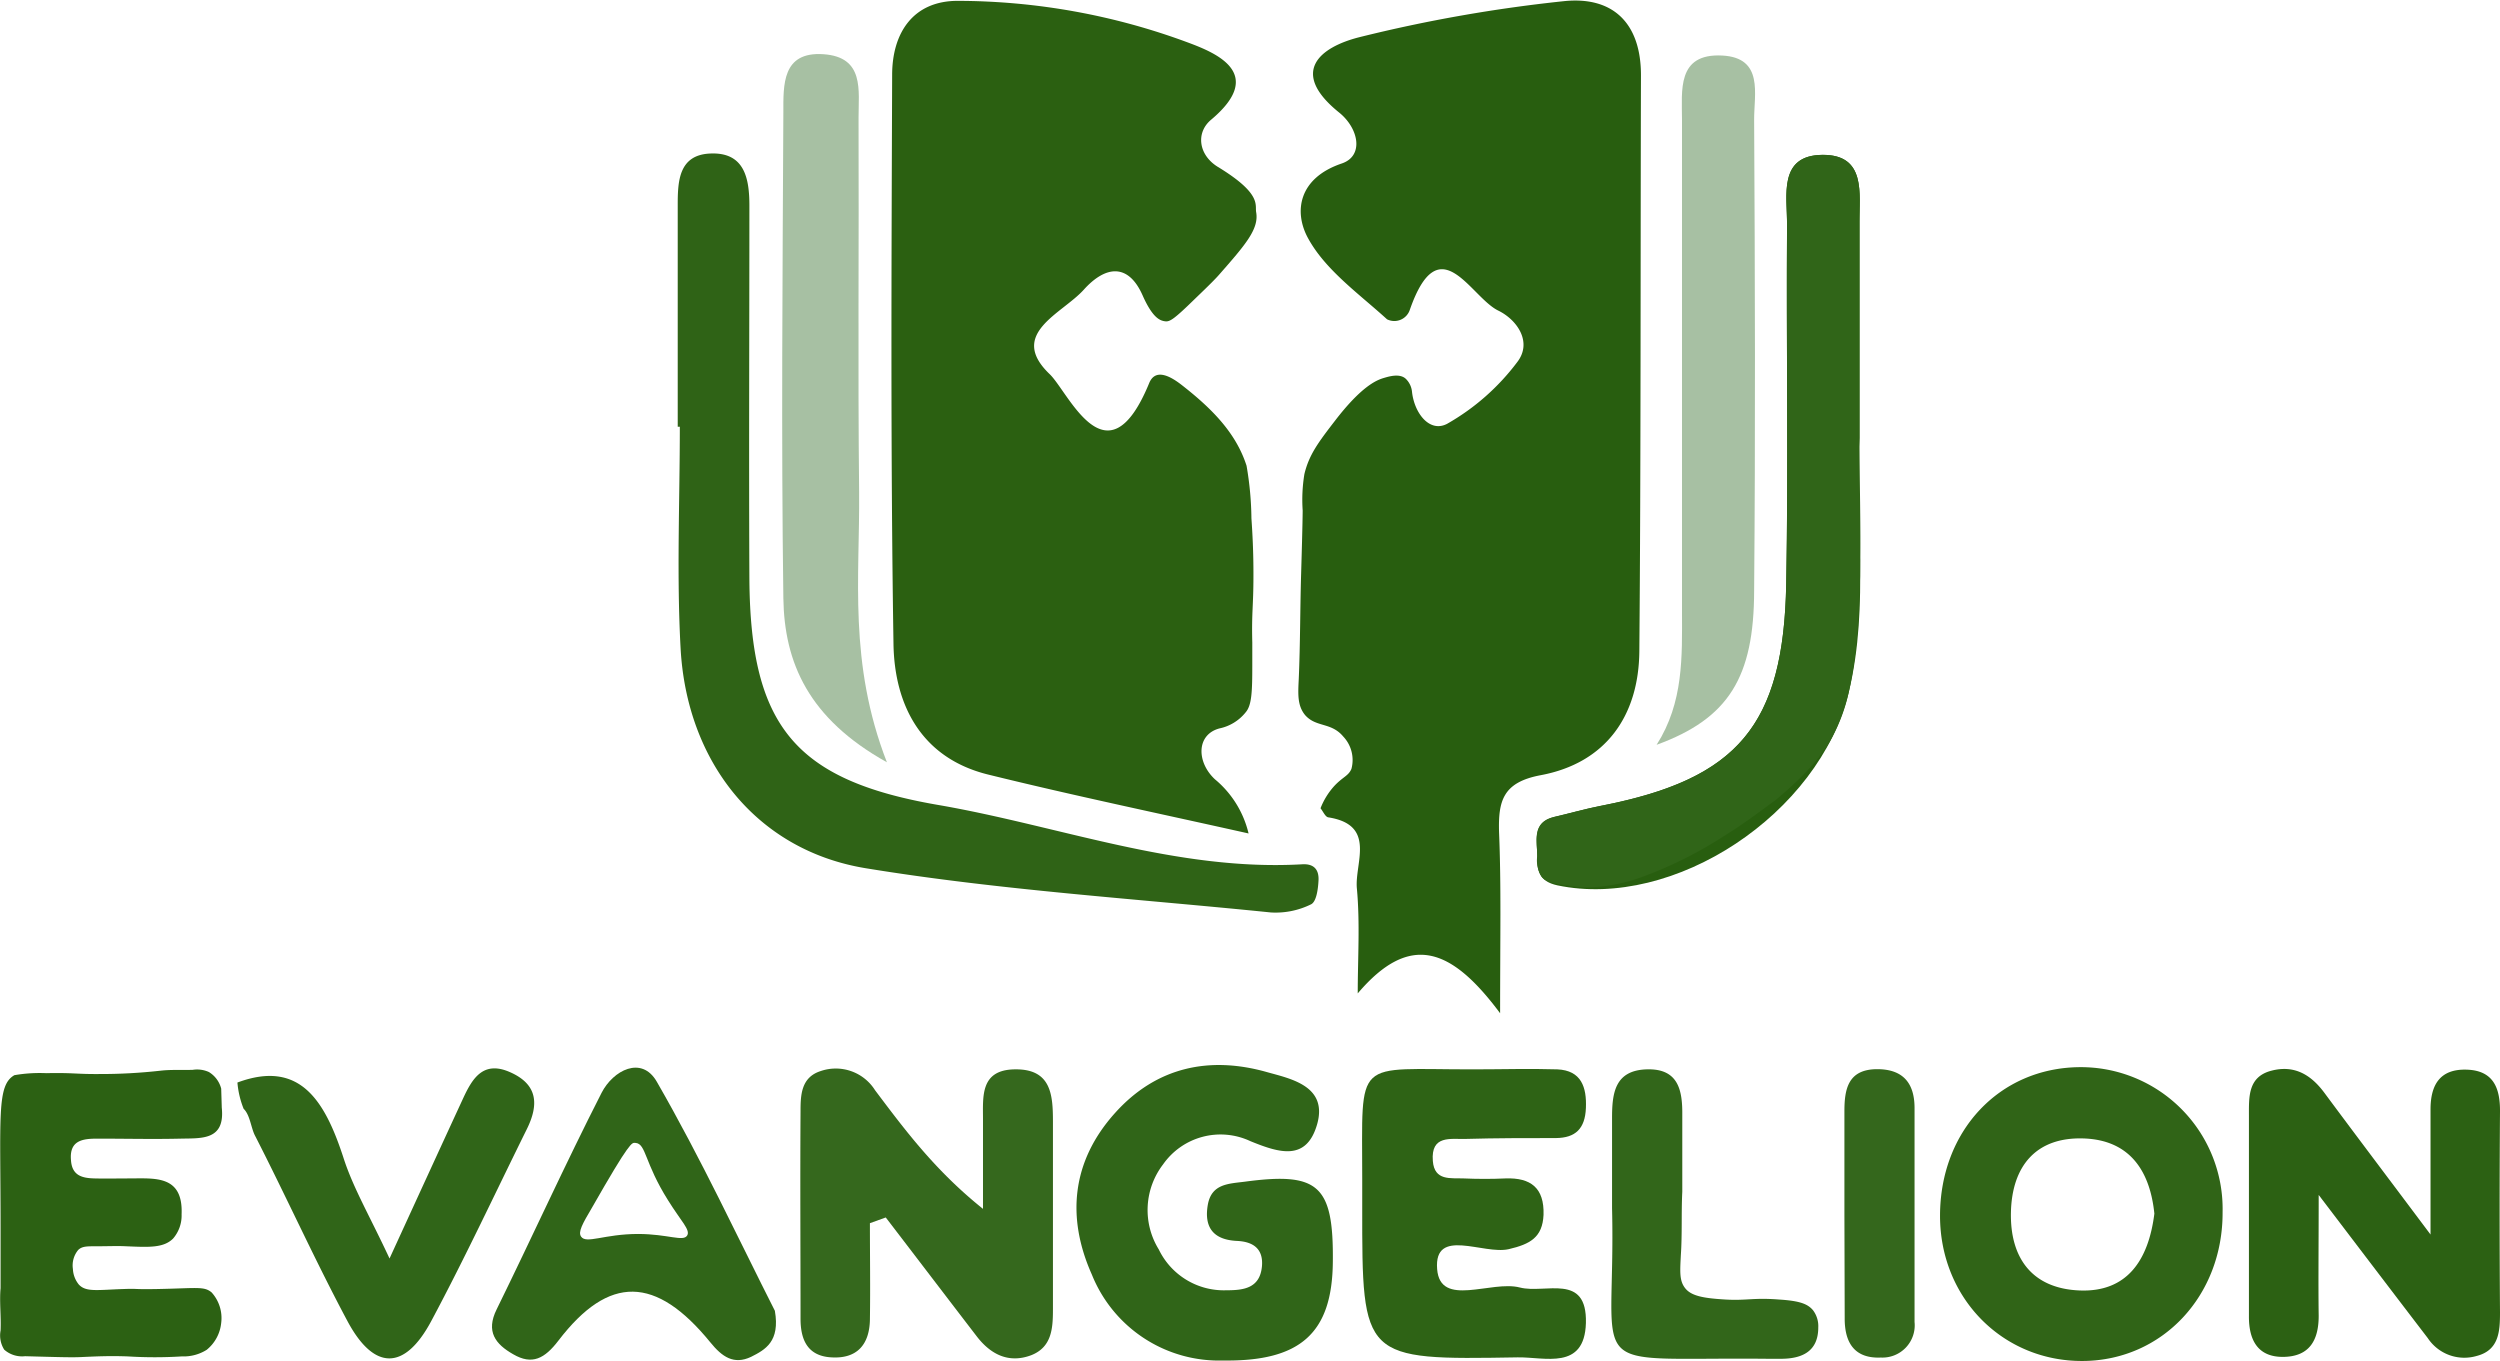 <svg id="Layer_1" data-name="Layer 1" xmlns="http://www.w3.org/2000/svg" viewBox="0 0 261.98 142.62"><defs><style>.cls-1{fill:#2b6011;}.cls-2{fill:#285e0f;}.cls-3{fill:#2f6316;}.cls-4{fill:#306518;}.cls-5{fill:#a7c0a3;}.cls-6{fill:#35681d;}.cls-7{fill:#2c6113;}.cls-8{fill:#306417;}.cls-9{fill:#2e6315;}.cls-10{fill:#32661a;}.cls-11{fill:#34671c;}</style></defs><title>BB</title><path class="cls-1" d="M413.75,312" transform="translate(-277.24 -253.82)"/><path class="cls-2" d="M408.13,312.1" transform="translate(-277.24 -253.82)"/><g id="_Group_" data-name="&lt;Group&gt;"><path class="cls-2" d="M472.1,277.18c0,7,0,14,0,22.55-.58,7.86,1.12,17.34-1.13,26.65-3.09,12.76-18.32,22.78-30.52,20.22-2-.43-2.14-1.64-2.12-3.07s-.62-3.55,1.81-4.11c1.64-.38,3.27-.85,4.93-1.17,14.26-2.8,19.08-8.37,19.35-23.25.23-12.56,0-25.13.09-37.7,0-3-.92-7.21,3.7-7.25S472.07,274.13,472.1,277.18Z" transform="translate(-277.24 -253.82)"/></g><path class="cls-2" d="M434.44,360c-5.09-6.84-9.43-8.54-14.92-2.08,0-3.67.25-7.36-.09-11-.25-2.66,2.09-6.65-3-7.45-.31-.05-.54-.62-.81-.95a7.56,7.56,0,0,1,1.41-2.3c.92-1,1.51-1.07,1.83-1.83A3.58,3.58,0,0,0,418,331c-1.27-1.52-2.84-.93-4-2.25-.81-1-.74-2.17-.66-3.79.16-3.69.14-7.39.25-11.09.16-5.34.16-6.55.16-6.55a16.65,16.65,0,0,1,.18-3.82c.48-2,1.43-3.29,3.2-5.58,2.78-3.62,4.34-4.25,5.08-4.48.49-.14,1.7-.55,2.36.09a2.19,2.19,0,0,1,.64,1.38c.26,2.25,1.86,4.28,3.68,3.32a24,24,0,0,0,7.34-6.46c1.62-2.09,0-4.44-2-5.41-2.92-1.44-6.16-8.92-9.25-.08a1.71,1.71,0,0,1-2.39,1c-2.95-2.69-6.48-5.17-8.3-8.54-1.47-2.72-1-6.25,3.56-7.79,2.33-.79,1.79-3.66-.27-5.33-5.27-4.24-2.05-6.85,2.1-7.9a156.18,156.18,0,0,1,21.37-3.77c5.18-.57,8.16,2.26,8.15,7.78-.06,20.11,0,40.22-.17,60.33-.06,6.79-3.52,11.73-10.37,13-3.94.75-4.43,2.7-4.33,6C434.56,346.57,434.44,352.15,434.44,360Z" transform="translate(-277.24 -253.82)"/><path class="cls-1" d="M408.08,341.16c-9.52-2.13-18.49-4-27.36-6.19-6.92-1.74-9.75-7.24-9.85-13.68-.31-19.87-.21-39.74-.14-59.62,0-4.38,2.18-7.77,6.89-7.76a69.59,69.59,0,0,1,24.12,4.37c3.05,1.13,8.13,3.29,2.41,8.09-1.63,1.37-1.31,3.71.73,4.95,4.66,2.84,3.84,4,4,4.76.3,1.76-1.18,3.44-3.89,6.53-.33.38-1,1.06-2.42,2.42-2.28,2.23-2.73,2.53-3.24,2.46s-1.29-.31-2.36-2.73c-1.5-3.37-3.87-3.12-6.16-.58s-8,4.62-3.56,8.86c2,1.94,6,11.65,10.41.94.6-1.48,2-.92,3.42.19,3.14,2.45,5.68,5,6.79,8.46a34.24,34.24,0,0,1,.51,5.51c.1,1.46.22,3.46.21,6.08,0,3.13-.2,3.77-.12,6.94,0,.63,0,1.33,0,2.4,0,2.77-.06,4.17-.69,4.9a4.75,4.75,0,0,1-2.74,1.69c-2.44.64-2.43,3.52-.49,5.33A10.53,10.53,0,0,1,408.08,341.16Z" transform="translate(-277.24 -253.82)"/><path class="cls-3" d="M348.26,298.54c0-7.74,0-15.48,0-23.22,0-2.47.09-5.25,3.37-5.41,3.63-.18,4.14,2.59,4.14,5.46,0,13.06-.06,26.12,0,39.18.12,15.3,4.75,21,19.65,23.6,12.75,2.18,25.09,7,38.3,6.24,1.31-.07,1.74.67,1.69,1.68s-.24,2.26-.79,2.52a8.4,8.4,0,0,1-4.19.85C396.28,348,382,347.1,368,344.81c-11.5-1.87-18.8-11.19-19.44-23.07-.42-7.71-.08-15.47-.08-23.2Z" transform="translate(-277.24 -253.82)"/><path class="cls-4" d="M472.1,277.18c0,7,0,14,0,22.55s.58,19.13-1.13,26.65a18.3,18.3,0,0,1-1.71,4.66c-.53,1-1.82,3.19-6,6.66-.28.18-1,.74-2,1.46s-2.25,1.6-3.61,2.43a42.69,42.69,0,0,1-8.23,4.09,18,18,0,0,1-5.35,1.12,12.84,12.84,0,0,1-2.59-.19c-1.46-.21-2.21-.33-2.68-.9a3.19,3.19,0,0,1-.47-2.18c0-1.58-.62-3.55,1.81-4.11,1.64-.38,3.27-.85,4.93-1.17,14.26-2.8,19.08-8.37,19.35-23.25.23-12.56,0-25.13.09-37.7,0-3-.92-7.21,3.7-7.25S472.07,274.13,472.1,277.18Z" transform="translate(-277.24 -253.82)"/><path class="cls-5" d="M370.18,333.7c-8.22-4.58-10.75-10.44-10.85-17.19-.23-17-.08-33.93,0-50.9,0-2.88-.15-6.4,4.19-6.11s3.68,3.81,3.69,6.65c.05,13.09-.08,26.18.06,39.26C367.35,314.29,366.13,323.27,370.18,333.7Z" transform="translate(-277.24 -253.82)"/><path class="cls-5" d="M450.84,331.87c2.84-4.45,2.67-9.25,2.66-14q0-25.74,0-51.48c0-3.07-.57-7,4.22-6.75,4.38.23,3.32,4.06,3.34,6.74.09,16.44.14,32.87,0,49.31C461.05,324.83,458.37,329.12,450.84,331.87Z" transform="translate(-277.24 -253.82)"/><path class="cls-4" d="M358.44,391.18c-3.77-7.43-7.72-15.93-12.37-24-1.59-2.78-4.58-1.2-5.79,1.16-3.82,7.49-7.29,15.15-11,22.7-1.15,2.33-.11,3.64,1.73,4.69,2,1.17,3.31.46,4.76-1.44,5.29-6.9,10.2-6.8,15.91.2,1.23,1.52,2.46,2.37,4.26,1.52C357.43,395.26,359,394.41,358.44,391.18Zm-9.19-7.89c-.41.68-2-.15-5.12-.16-3.59,0-5.46,1.08-6,.27-.33-.48.15-1.34,1.13-3,2-3.5,3.05-5.23,3.65-6.06s.69-.77.95-.75c1.09.11.91,2.08,3.38,6C348.61,381.8,349.61,382.7,349.25,383.29Z" transform="translate(-277.24 -253.82)"/><path class="cls-6" d="M368.4,382c0,3.37.05,6.75,0,10.12-.05,2.58-1.33,4.12-4.07,3.94-2.49-.15-3.19-1.88-3.2-4,0-7.26-.05-14.52,0-21.79,0-1.69.06-3.54,2.08-4.2a4.86,4.86,0,0,1,5.73,2c3.16,4.2,6.3,8.42,11.31,12.43,0-3.13,0-6.26,0-9.38,0-2.4-.3-5.19,3.33-5.24,3.82-.06,4,2.66,4,5.5q0,9.81,0,19.61c0,2-.1,4-2.29,4.85-2.35.88-4.25-.09-5.71-2-3.18-4.14-6.34-8.29-9.52-12.44Z" transform="translate(-277.24 -253.82)"/><path class="cls-7" d="M531.94,383.19V370.08c0-2.53.95-4.25,3.77-4.17s3.53,1.92,3.51,4.41q-.08,10.51,0,21c0,2-.09,4-2.47,4.6a4.59,4.59,0,0,1-5.1-1.88c-3.37-4.4-6.73-8.82-11.43-15,0,5.4-.05,9,0,12.67,0,2.6-1,4.26-3.68,4.3s-3.65-1.73-3.63-4.28c0-7,0-14,0-21,0-1.95-.11-4.05,2.32-4.7s4.19.41,5.61,2.34C524.11,372.78,527.4,377.13,531.94,383.19Z" transform="translate(-277.24 -253.82)"/><path class="cls-8" d="M495.54,396.44c-8.41.07-15-6.58-15-15.21,0-8.87,6.19-15.5,14.61-15.58a14.86,14.86,0,0,1,15,15.19C510.19,389.6,503.85,396.37,495.54,396.44ZM503,381c-.44-4.33-2.46-7.72-7.43-7.88s-7.49,2.9-7.6,7.73,2.25,8,7.19,8.2S502.38,385.94,503,381Z" transform="translate(-277.24 -253.82)"/><path class="cls-4" d="M416.91,386.07c-.07,7.46-3.4,10.43-11.49,10.32a14.36,14.36,0,0,1-13.76-9c-2.66-5.95-2.15-11.84,2.41-16.92,4.35-4.86,9.92-6,15.91-4.31,2.48.7,6.44,1.44,5.28,5.49-1.12,3.87-3.94,3-7,1.75a7.35,7.35,0,0,0-9.14,2.44,7.86,7.86,0,0,0-.45,8.91,7.57,7.57,0,0,0,7.09,4.28c1.77,0,3.5-.19,3.72-2.49.17-1.84-.9-2.6-2.6-2.68-2.45-.11-3.49-1.38-3.07-3.79.39-2.21,2.18-2.2,3.89-2.42C415.4,376.62,417,378,416.91,386.07Z" transform="translate(-277.24 -253.82)"/><path class="cls-9" d="M431.72,365.88c2.91,0,5.81-.09,8.71,0,2.53.11,3.09,1.88,3,4.05s-1.09,3.13-3.14,3.15c-3.15,0-6.29,0-9.43.09-1.58.05-3.69-.45-3.47,2.31.16,2.12,1.88,1.77,3.24,1.83s2.91.07,4.36,0c2.67-.1,4.09,1,4,3.82-.11,2.37-1.42,3.07-3.64,3.59-2.65.62-7.86-2.35-7.51,2.09.31,4.09,5.66,1.15,8.67,1.93,2.66.69,7.06-1.58,6.92,3.72-.14,5-4.32,3.55-7.15,3.6-16.29.28-16.3.23-16.29-15.75,0-1,0-1.94,0-2.9C420,364.44,419,365.91,431.72,365.88Z" transform="translate(-277.24 -253.82)"/><path class="cls-7" d="M300.48,369.9c.36,3.43-2.12,3.19-4.28,3.24-2.91.07-5.82,0-8.72,0-1.52,0-3,.14-2.8,2.28.11,1.62,1.21,1.86,2.47,1.89s2.42,0,3.63,0c2.69,0,5.66-.37,5.49,3.76a3.7,3.7,0,0,1-.89,2.54c-1,1-2.55.91-4.91.81-1-.05-1.76,0-3.23,0-.91,0-1.4,0-1.8.38a2.53,2.53,0,0,0-.56,2,2.78,2.78,0,0,0,.62,1.63c.75.81,1.93.56,4.69.47,1.7-.06.83.05,3.55,0,4.14-.08,4.89-.31,5.68.36a4,4,0,0,1,1,3.19,4.15,4.15,0,0,1-1.52,2.82,4.54,4.54,0,0,1-2.6.69,45.81,45.81,0,0,1-5.68,0c-1.89-.07-3.32,0-4.88.07-.93.05-2.58,0-5.87-.09a2.82,2.82,0,0,1-2.19-.69,2.79,2.79,0,0,1-.38-2c.07-1.48-.13-3,0-4.44,0-.1,0-2.17,0-6.32,0-11.79-.41-14.94,1.45-16a15.58,15.58,0,0,1,3.34-.21c2.8-.06,3.16.11,5.54.09a56.6,56.6,0,0,0,6.43-.35c1.12-.13,2.25-.05,3.38-.09a3,3,0,0,1,1.69.23,2.87,2.87,0,0,1,1.29,1.74Z" transform="translate(-277.24 -253.82)"/><path class="cls-4" d="M330.7,366.18c-2.81-1.25-3.95.63-4.92,2.72-2.37,5.13-4.72,10.26-7.72,16.8-2.08-4.46-3.78-7.34-4.79-10.44-1.94-6-4.54-10.46-11.15-8a9.48,9.48,0,0,0,.65,2.75c.68.66.77,2,1.19,2.81,3.3,6.44,6.28,13.06,9.69,19.44,2.79,5.22,6,5.2,8.78,0,3.53-6.6,6.69-13.39,10-20.08C333.75,369.53,333.57,367.45,330.7,366.18Z" transform="translate(-277.24 -253.82)"/><path class="cls-10" d="M446.17,380.41c0-3.14,0-6.28,0-9.42,0-2.59.27-5,3.62-5.11s3.77,2.21,3.74,4.83c0,5.87,0,8,0,8-.11,2.21,0,4.42-.15,6.63-.09,1.78-.17,2.74.5,3.53s2,1,4.18,1.13,2.92-.21,5.61,0c2.21.14,3,.47,3.55,1.11a2.76,2.76,0,0,1,.56,1.82c0,2.46-1.63,3.26-3.84,3.28-.48,0-1,0-1.45,0C442.52,396,446.61,398.39,446.17,380.41Z" transform="translate(-277.24 -253.82)"/><path class="cls-11" d="M470.52,381.12c0-3.62,0-7.24,0-10.85,0-2.34.39-4.4,3.43-4.41,2.75,0,3.92,1.5,3.92,4.08q0,11.21,0,22.42a3.38,3.38,0,0,1-3.53,3.72c-2.76.12-3.8-1.55-3.79-4.11C470.54,388.35,470.53,384.73,470.52,381.12Z" transform="translate(-277.24 -253.82)"/><path class="cls-10" d="M456.91,387.81" transform="translate(-277.24 -253.82)"/></svg>